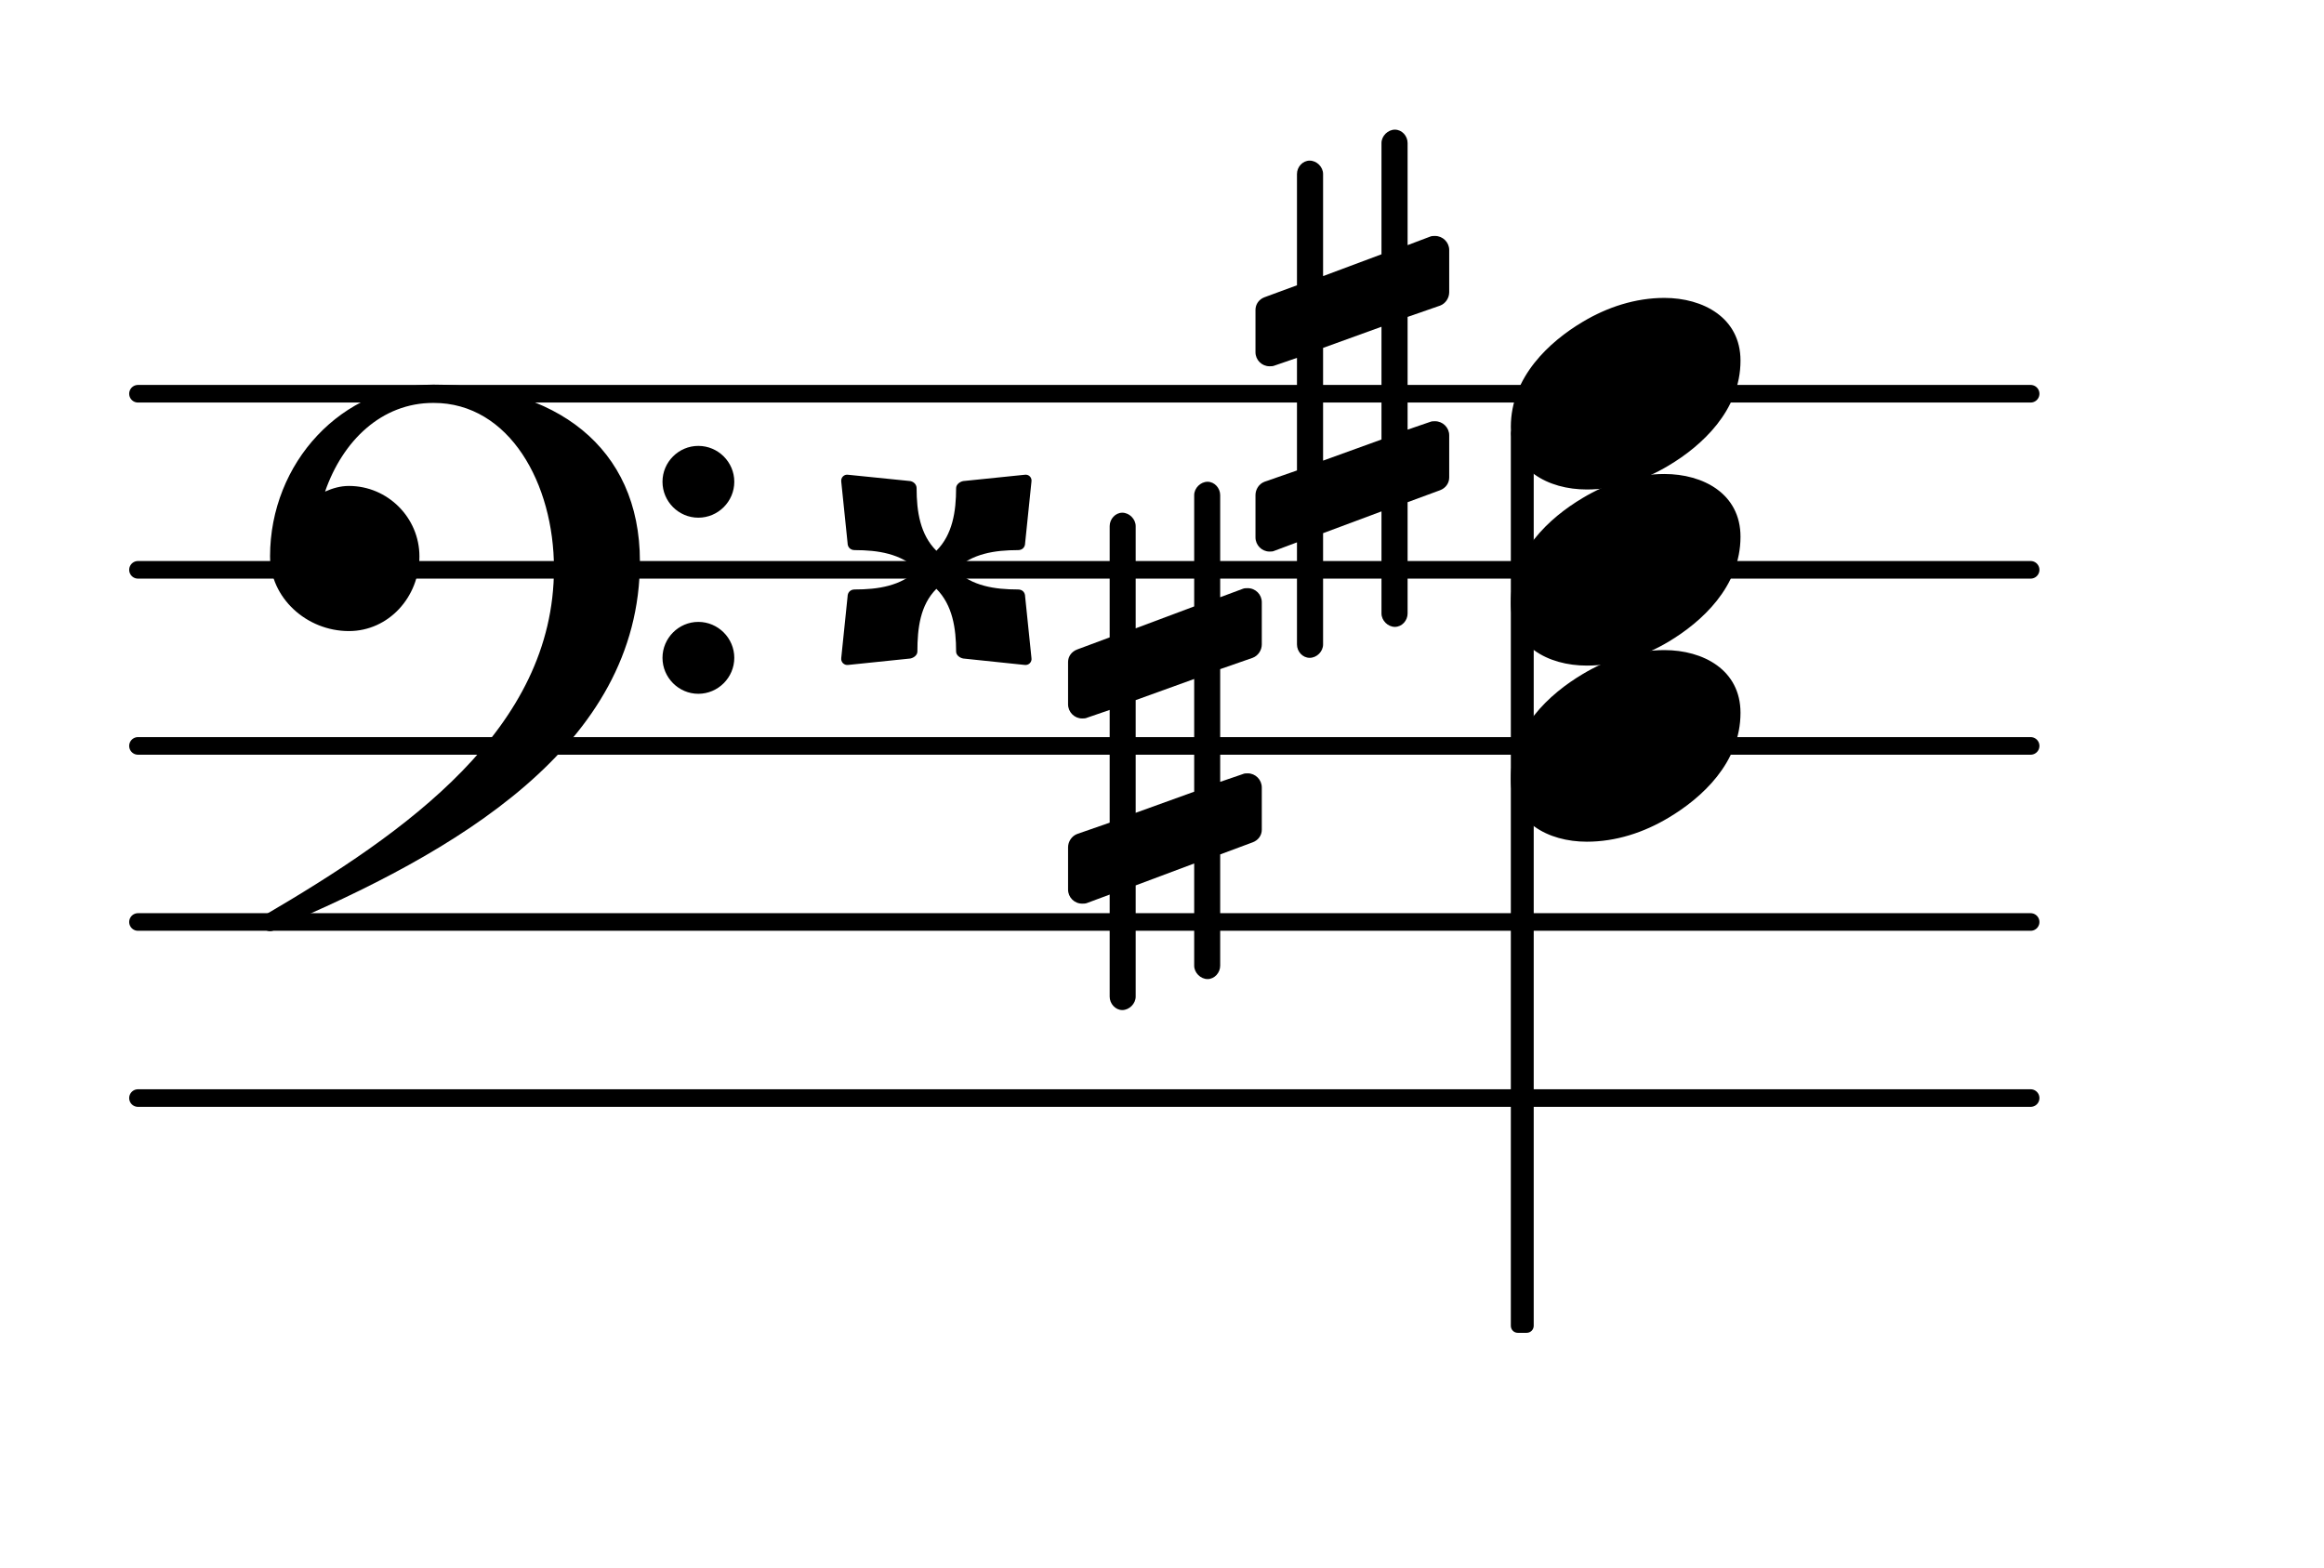 <?xml version="1.0" encoding="UTF-8"?>
<svg xmlns="http://www.w3.org/2000/svg" xmlns:xlink="http://www.w3.org/1999/xlink" width="82.055pt" height="55.385pt" viewBox="0 0 82.055 55.385" version="1.1">
<g id="surface1">
<path style="fill:none;stroke-width:0.1;stroke-linecap:round;stroke-linejoin:round;stroke:rgb(0%,0%,0%);stroke-opacity:1;stroke-miterlimit:4;" d="M 0.05 0 L 10.797 0 " transform="matrix(6.218,0,0,6.218,4.561,38.776)"/>
<path style="fill:none;stroke-width:0.1;stroke-linecap:round;stroke-linejoin:round;stroke:rgb(0%,0%,0%);stroke-opacity:1;stroke-miterlimit:4;" d="M 0.05 0 L 10.797 0 " transform="matrix(6.218,0,0,6.218,4.561,32.558)"/>
<path style="fill:none;stroke-width:0.1;stroke-linecap:round;stroke-linejoin:round;stroke:rgb(0%,0%,0%);stroke-opacity:1;stroke-miterlimit:4;" d="M 0.05 -0 L 10.797 -0 " transform="matrix(6.218,0,0,6.218,4.561,26.34)"/>
<path style="fill:none;stroke-width:0.1;stroke-linecap:round;stroke-linejoin:round;stroke:rgb(0%,0%,0%);stroke-opacity:1;stroke-miterlimit:4;" d="M 0.05 -0 L 10.797 -0 " transform="matrix(6.218,0,0,6.218,4.561,20.122)"/>
<path style="fill:none;stroke-width:0.1;stroke-linecap:round;stroke-linejoin:round;stroke:rgb(0%,0%,0%);stroke-opacity:1;stroke-miterlimit:4;" d="M 0.05 -0 L 10.797 -0 " transform="matrix(6.218,0,0,6.218,4.561,13.904)"/>
<path style=" stroke:none;fill-rule:nonzero;fill:rgb(0%,0%,0%);fill-opacity:1;" d="M 53.59 15.062 L 53.902 15.062 C 54.039 15.062 54.152 15.172 54.152 15.309 L 54.152 46.816 C 54.152 46.957 54.039 47.066 53.902 47.066 L 53.59 47.066 C 53.453 47.066 53.344 46.957 53.344 46.816 L 53.344 15.309 C 53.344 15.172 53.453 15.062 53.59 15.062 Z M 53.59 15.062 "/>
<path style=" stroke:none;fill-rule:nonzero;fill:rgb(0%,0%,0%);fill-opacity:1;" d="M 49.699 21.664 C 49.699 21.914 49.5 22.137 49.25 22.137 C 49.004 22.137 48.777 21.914 48.777 21.664 L 48.777 18.059 L 46.715 18.828 L 46.715 22.758 C 46.715 23.008 46.492 23.23 46.242 23.23 C 45.992 23.23 45.793 23.008 45.793 22.758 L 45.793 19.152 L 45 19.449 C 44.949 19.477 44.875 19.477 44.824 19.477 C 44.551 19.477 44.328 19.25 44.328 18.977 L 44.328 17.484 C 44.328 17.285 44.449 17.086 44.648 17.012 L 45.793 16.613 L 45.793 12.637 L 45 12.91 C 44.949 12.934 44.875 12.934 44.824 12.934 C 44.551 12.934 44.328 12.711 44.328 12.438 L 44.328 10.945 C 44.328 10.746 44.449 10.57 44.648 10.496 L 45.793 10.074 L 45.793 6.145 C 45.793 5.895 45.992 5.672 46.242 5.672 C 46.492 5.672 46.715 5.895 46.715 6.145 L 46.715 9.75 L 48.777 8.98 L 48.777 5.051 C 48.777 4.801 49.004 4.578 49.25 4.578 C 49.5 4.578 49.699 4.801 49.699 5.051 L 49.699 8.656 L 50.496 8.355 C 50.543 8.332 50.621 8.332 50.668 8.332 C 50.941 8.332 51.168 8.555 51.168 8.828 L 51.168 10.32 C 51.168 10.52 51.043 10.719 50.844 10.793 L 49.699 11.191 L 49.699 15.172 L 50.496 14.898 C 50.543 14.875 50.621 14.875 50.668 14.875 C 50.941 14.875 51.168 15.098 51.168 15.371 L 51.168 16.863 C 51.168 17.062 51.043 17.238 50.844 17.312 L 49.699 17.734 Z M 46.715 12.285 L 46.715 16.266 L 48.777 15.52 L 48.777 11.539 Z M 46.715 12.285 "/>
<path style=" stroke:none;fill-rule:nonzero;fill:rgb(0%,0%,0%);fill-opacity:1;" d="M 33.734 20.121 C 34.305 20.695 35.125 20.816 35.945 20.816 C 36.098 20.816 36.195 20.918 36.195 21.066 L 36.418 23.23 C 36.445 23.379 36.32 23.504 36.172 23.48 L 34.008 23.254 C 33.883 23.23 33.758 23.133 33.758 23.008 C 33.758 22.188 33.633 21.367 33.062 20.793 C 32.488 21.367 32.391 22.188 32.391 23.008 C 32.391 23.133 32.266 23.23 32.141 23.254 L 29.953 23.48 C 29.805 23.504 29.68 23.379 29.703 23.23 L 29.926 21.066 C 29.926 20.918 30.027 20.816 30.176 20.816 C 30.996 20.816 31.816 20.695 32.391 20.121 C 31.816 19.551 30.996 19.426 30.176 19.426 C 30.027 19.426 29.926 19.324 29.926 19.176 L 29.703 17.012 C 29.68 16.863 29.805 16.738 29.953 16.766 L 32.141 16.988 C 32.266 17.012 32.363 17.113 32.363 17.238 C 32.363 18.059 32.488 18.879 33.062 19.449 C 33.633 18.879 33.758 18.059 33.758 17.238 C 33.758 17.113 33.883 17.012 34.008 16.988 L 36.172 16.766 C 36.32 16.738 36.445 16.863 36.418 17.012 L 36.195 19.176 C 36.195 19.324 36.098 19.426 35.945 19.426 C 35.125 19.426 34.305 19.551 33.734 20.121 Z M 33.734 20.121 "/>
<path style=" stroke:none;fill-rule:nonzero;fill:rgb(0%,0%,0%);fill-opacity:1;" d="M 43.082 34.102 C 43.082 34.348 42.883 34.574 42.637 34.574 C 42.387 34.574 42.164 34.348 42.164 34.102 L 42.164 30.492 L 40.098 31.266 L 40.098 35.195 C 40.098 35.441 39.875 35.668 39.625 35.668 C 39.379 35.668 39.18 35.441 39.18 35.195 L 39.18 31.59 L 38.383 31.887 C 38.332 31.91 38.258 31.91 38.207 31.91 C 37.934 31.91 37.711 31.688 37.711 31.414 L 37.711 29.922 C 37.711 29.723 37.836 29.523 38.035 29.449 L 39.18 29.051 L 39.18 25.07 L 38.383 25.344 C 38.332 25.371 38.258 25.371 38.207 25.371 C 37.934 25.371 37.711 25.145 37.711 24.871 L 37.711 23.379 C 37.711 23.18 37.836 23.008 38.035 22.934 L 39.18 22.508 L 39.18 18.578 C 39.18 18.332 39.379 18.105 39.625 18.105 C 39.875 18.105 40.098 18.332 40.098 18.578 L 40.098 22.188 L 42.164 21.414 L 42.164 17.484 C 42.164 17.238 42.387 17.012 42.637 17.012 C 42.883 17.012 43.082 17.238 43.082 17.484 L 43.082 21.09 L 43.879 20.793 C 43.93 20.77 44.004 20.77 44.055 20.77 C 44.328 20.77 44.551 20.992 44.551 21.266 L 44.551 22.758 C 44.551 22.957 44.426 23.156 44.227 23.23 L 43.082 23.629 L 43.082 27.609 L 43.879 27.336 C 43.93 27.309 44.004 27.309 44.055 27.309 C 44.328 27.309 44.551 27.535 44.551 27.809 L 44.551 29.301 C 44.551 29.5 44.426 29.672 44.227 29.746 L 43.082 30.172 Z M 40.098 24.723 L 40.098 28.703 L 42.164 27.957 L 42.164 23.977 Z M 40.098 24.723 "/>
<path style=" stroke:none;fill-rule:nonzero;fill:rgb(0%,0%,0%);fill-opacity:1;" d="M 23.391 23.23 C 23.391 22.535 23.961 21.961 24.656 21.961 C 25.355 21.961 25.926 22.535 25.926 23.23 C 25.926 23.926 25.355 24.5 24.656 24.5 C 23.961 24.5 23.391 23.926 23.391 23.23 Z M 23.391 17.012 C 23.391 16.316 23.961 15.746 24.656 15.746 C 25.355 15.746 25.926 16.316 25.926 17.012 C 25.926 17.711 25.355 18.281 24.656 18.281 C 23.961 18.281 23.391 17.711 23.391 17.012 Z M 15.305 13.582 C 19.586 13.582 22.594 15.77 22.594 19.824 C 22.594 26.363 16.051 30.121 9.758 32.781 C 9.684 32.855 9.609 32.883 9.535 32.883 C 9.363 32.883 9.211 32.73 9.211 32.559 C 9.211 32.484 9.238 32.41 9.312 32.336 C 14.336 29.398 19.559 25.742 19.559 20.07 C 19.559 17.086 17.992 14.227 15.305 14.227 C 13.465 14.227 12.098 15.57 11.477 17.359 C 11.75 17.238 12.023 17.16 12.32 17.16 C 13.688 17.16 14.809 18.281 14.809 19.648 C 14.809 21.09 13.715 22.285 12.32 22.285 C 10.828 22.285 9.535 21.117 9.535 19.648 C 9.535 16.34 12.074 13.582 15.305 13.582 Z M 15.305 13.582 "/>
<path style=" stroke:none;fill-rule:nonzero;fill:rgb(0%,0%,0%);fill-opacity:1;" d="M 58.766 10.52 C 60.133 10.52 61.453 11.219 61.453 12.734 C 61.453 14.5 60.082 15.746 58.914 16.441 C 58.043 16.965 57.051 17.285 56.027 17.285 C 54.66 17.285 53.344 16.59 53.344 15.074 C 53.344 13.309 54.711 12.062 55.879 11.367 C 56.75 10.844 57.746 10.52 58.766 10.52 Z M 58.766 10.52 "/>
<path style=" stroke:none;fill-rule:nonzero;fill:rgb(0%,0%,0%);fill-opacity:1;" d="M 58.766 16.738 C 60.133 16.738 61.453 17.434 61.453 18.953 C 61.453 20.719 60.082 21.961 58.914 22.66 C 58.043 23.18 57.051 23.504 56.027 23.504 C 54.66 23.504 53.344 22.809 53.344 21.289 C 53.344 19.523 54.711 18.281 55.879 17.586 C 56.75 17.062 57.746 16.738 58.766 16.738 Z M 58.766 16.738 "/>
<path style=" stroke:none;fill-rule:nonzero;fill:rgb(0%,0%,0%);fill-opacity:1;" d="M 58.766 22.957 C 60.133 22.957 61.453 23.652 61.453 25.172 C 61.453 26.938 60.082 28.18 58.914 28.875 C 58.043 29.398 57.051 29.723 56.027 29.723 C 54.66 29.723 53.344 29.027 53.344 27.508 C 53.344 25.742 54.711 24.5 55.879 23.805 C 56.75 23.281 57.746 22.957 58.766 22.957 Z M 58.766 22.957 "/>
</g>
</svg>
